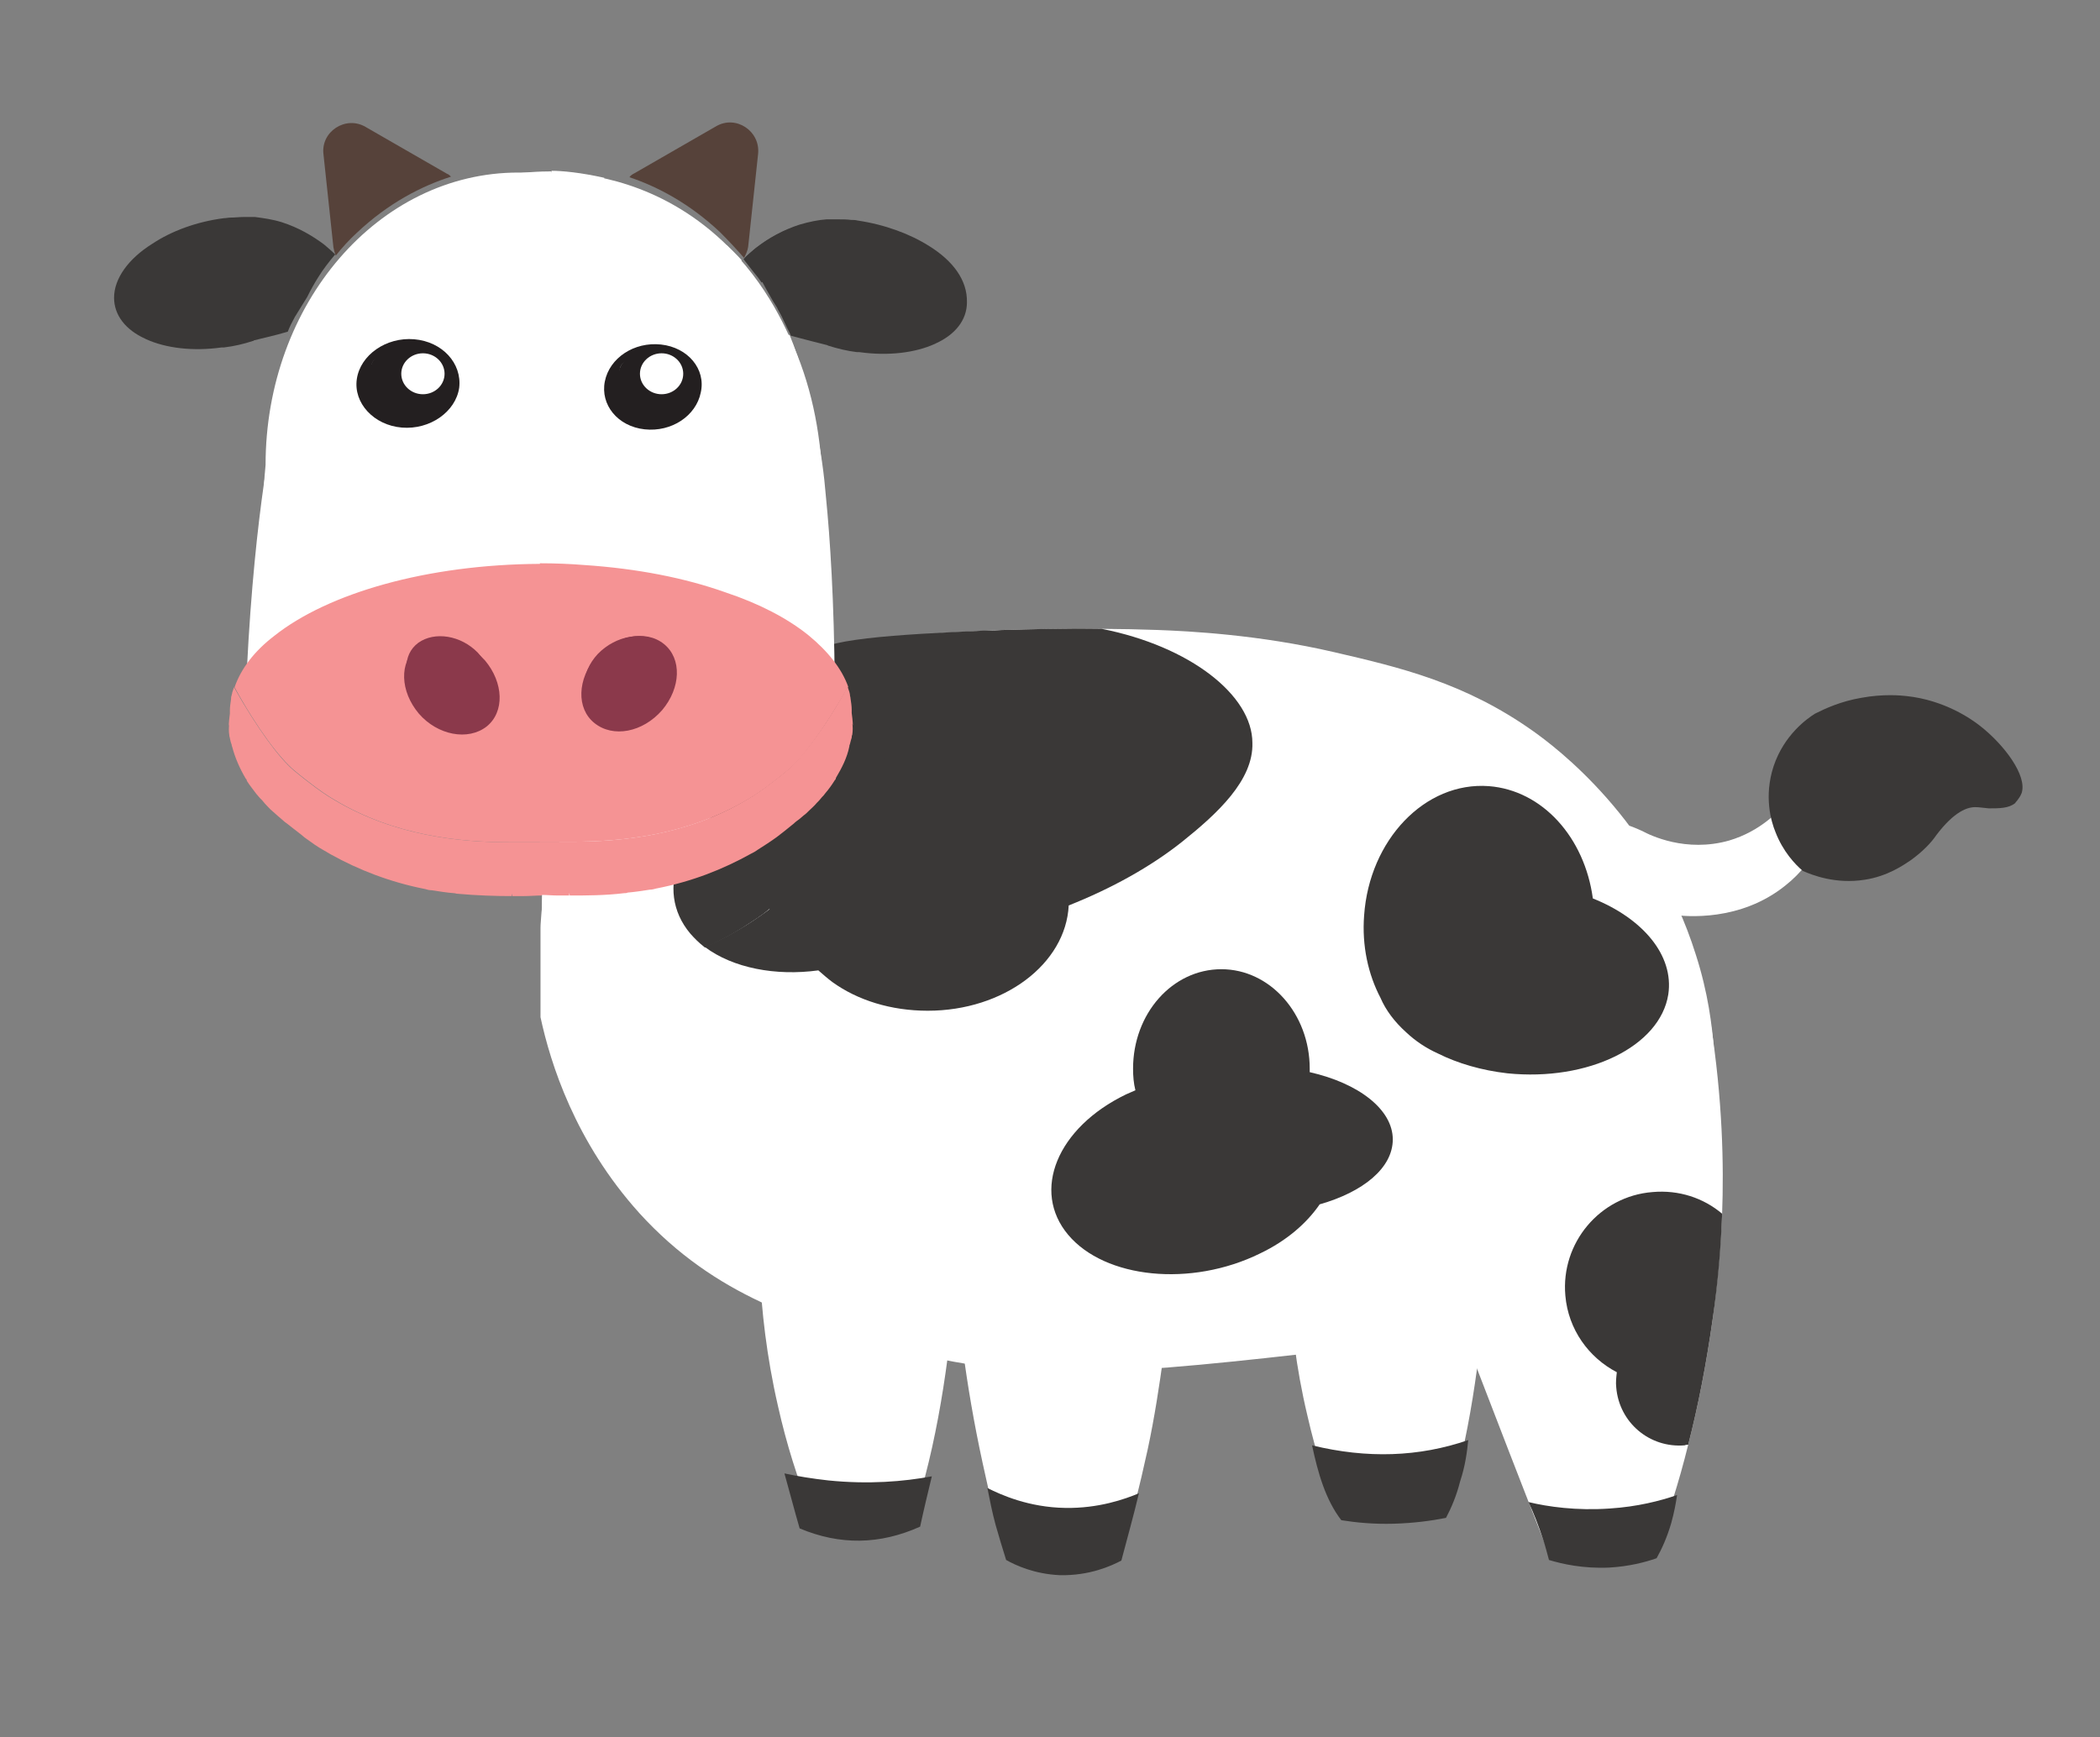 <?xml version="1.0" encoding="utf-8"?>
<!-- Generator: Adobe Illustrator 25.1.0, SVG Export Plug-In . SVG Version: 6.00 Build 0)  -->
<svg version="1.1" id="Layer_1" xmlns="http://www.w3.org/2000/svg" xmlns:xlink="http://www.w3.org/1999/xlink" x="0px" y="0px"
	 viewBox="0 0 359 297" style="enable-background:new 0 0 359 297;" xml:space="preserve">
<rect x="0" y="0" width="359" height="297" fill="#808080" stroke="none"/>
<style type="text/css">
	.st0{fill:#3A3837;}
	.st1{fill:#E2797E;}
	.st2{fill:#EAE4E4;fill-opacity:0;}
	.st3{fill:#FFFFFF;}
	.st4{fill:#F59394;}
	.st5{fill:none;}
	.st6{fill:#56423A;}
	.st7{fill:#231F20;}
	.st8{fill:#8B394B;}
</style>
<path class="st0" d="M173.6,143.3c0-5.1-5.8-9.6-14.2-11.5c0-0.2,0-0.4,0-0.6c0-9.4-6.8-17-15.1-17c-8.4,0-15.1,7.6-15.1,17
	c0,1.3,0.1,2.5,0.4,3.7c-0.5,0.2-1.1,0.5-1.6,0.7c-11.8,5.7-16.2,16.5-9.9,24s21,9,32.8,3.2c4.6-2.2,8-5.2,10.2-8.4
	C168.4,152.3,173.6,148.1,173.6,143.3z"/>
<path class="st1" d="M68.9,179.1"/>
<path class="st1" d="M49,182.8"/>
<path class="st2" d="M115.1,171c-1,0.3-1.9,0.7-2.9,1c-7.2,2.2-13.9,2.7-19.8,2.4c1.4,7,4.8,18.4,13.7,29.6
	c17.2,21.7,41.9,25.8,48.2,26.7c-5.9-3-14.7-8.6-22.6-18.1C118,196.1,115.6,178.2,115.1,171z"/>
<path class="st3" d="M125.6,149.3c0.7-0.4,1.3-0.7,1.9-1.1l0,0c0,0.1-0.1,0.3-0.1,0.4c-0.5,1.9-1.3,3.7-2.3,5.4
	c-0.1,0.1-0.2,0.2-0.2,0.4c-0.5,0.8-1.1,1.5-1.6,2.2c-0.2,0.2-0.4,0.5-0.6,0.7c-0.3,0.3-0.6,0.7-0.9,1c-1.2,1.3-2.2,1.7-2.1,2
	c0.1,0.2,0.5,0.1,0.8,0.5c0.3,0.3,0.2,0.8,0.1,1.3l0,0c0,0-0.6,0.3-1.7,0.8c-12.5,5.5-23.6,5.6-26.4,5.6c0.1-4.2,0.1-8.5,0.2-12.7
	c3.4,0.3,8.2,0.4,13.8-0.3c3-0.4,6.3-1,9.6-2.1C119.1,152.3,122.3,151,125.6,149.3z"/>
<path class="st4" d="M30.9,103.2"/>
<path class="st1" d="M72.3,160.5"/>
<path class="st1" d="M52.4,164.2"/>
<path class="st3" d="M125.6,144.1c0.7-0.4,1.3-0.7,1.9-1.1l0,0c0,0.1-0.1,0.3-0.1,0.4c-0.5,1.9-1.3,3.7-2.3,5.4
	c-0.1,0.1-0.2,0.2-0.2,0.4c-0.5,0.8-1.1,1.5-1.6,2.2c-0.2,0.2-0.4,0.5-0.6,0.7c-0.3,0.3-0.6,0.7-0.9,1c-1.2,1.3-2.2,1.7-2.1,2
	c0.1,0.2,0.5,0.1,0.8,0.5c0.3,0.3,0.2,0.8,0.1,1.3l0,0c0,0-0.6,0.3-1.7,0.8c-12.5,5.5-23.6,5.6-26.4,5.6c0.1-4.2,0.1-8.5,0.2-12.7
	c3.4,0.3,8.2,0.4,13.8-0.3c3-0.4,6.3-1,9.6-2.1C119.1,147.2,122.3,145.9,125.6,144.1z"/>
<g>
	<path class="st3" d="M310.9,144.6c-1.1,2-2.9,4.6-5.7,6.8c-7.7,6.2-17,5.3-19.2,5c-7.6-9-10.8-14.2-9.8-15.3c0.5-0.6,2-0.2,4.6,1
		c1.3,0.7,7.4,3.7,14.8,1.6c5.4-1.6,8.6-5.1,9.8-6.6C307.2,139.7,309.1,142.1,310.9,144.6z"/>
	<path class="st3" d="M247.3,258.4c-6.2,0.1-12.3,0.4-18.5,0.5c-1.9-4.6-3.8-10.3-5.3-16.9c-2-8.4-2.8-16-3.1-22.1
		c11.2-0.4,22.5-0.7,33.7-1.1C253,232.5,251.2,245.9,247.3,258.4z"/>
	<path class="st0" d="M247.2,259.5c-2.5,0.5-5.5,0.9-8.9,1c-3.5,0.1-6.5-0.2-9-0.6c-2.7-3.5-4-8.1-5-12.8c9.4,2.3,18.3,2,26.7-0.9
		c-0.2,2-0.5,4.4-1.4,7.1C249,255.7,248.1,257.8,247.2,259.5z"/>
	<path class="st0" d="M345.6,135.6c1-3-3-8.3-7.1-11.5c-1.4-1.1-6-4.4-12.6-5.1c-0.9-0.1-3.9-0.4-7.7,0.3c-3.5,0.6-6.1,1.8-7.9,2.7
		c-1.3,0.8-5.3,3.6-7.1,9c-1.7,5.2-0.4,9.5,0.3,11.2c1.3,3.4,3.4,5.6,4.7,6.7c1.6,0.7,5.6,2.3,10.6,1.5c3.9-0.6,6.6-2.5,7.8-3.3
		c2.1-1.5,3.6-3.1,4.4-4.3c3.1-4.1,5.4-4.9,6.9-4.8c0.4,0,1,0.1,2.1,0.2c1.8,0,3.4,0,4.5-0.9C344.5,137.2,345.2,136.6,345.6,135.6z"
		/>
	
		<ellipse transform="matrix(0.277 -0.961 0.961 0.277 -24.634 373.182)" class="st4" cx="235.6" cy="203" rx="10.8" ry="4.3"/>
	<path class="st3" d="M293,179.5c-0.9,5.5-2.5,9.4-3.7,11.8c-4.3,8.6-10.7,10.3-28.3,25.9c-3,2.6-2.7,2.5-3.7,3.3
		c-9.9,7.9-20.7,9.4-28.5,10.3c-35.6,4-53.4,6-76.1-0.4c-15.2-4.3-30.4-8.7-43.4-23c-11-12.2-15.2-25.6-16.9-33.5v-15.3
		c0-0.6,0.1-1.6,0.2-2.9c0.4-3.8,1.7-10.2,5.6-17.2c2.5-4.4,6-9.1,11-13.5c10.7-9.4,23.2-13.1,31.3-14.7c-0.9,4.1-0.3,6.9,0.5,8.8
		c0.9,2.2,2.2,3.2,2.7,5.8c0.5,3-0.4,5.5-1,6.8c-1.1,2.9-5.1,10.2-15.3,16.3l0,0c0,0.1-0.1,0.3-0.1,0.4c-0.5,1.9-1.3,3.7-2.3,5.4
		c-0.1,0.1-0.2,0.2-0.2,0.4c-0.5,0.8-1.1,1.5-1.6,2.2c-0.2,0.2-0.4,0.5-0.6,0.7c-0.3,0.3-0.6,0.7-0.9,1c-0.4,0.4-0.8,0.9-1.3,1.3
		c-0.3,0.3-0.6,0.5-0.8,0.8c-0.2,0.2-0.5,0.4-0.7,0.6c-0.3,0.3-0.7,0.6-1,0.8c0.3,0.4,0.5,0.8,0.9,1.2c6.4-2.8,13.2-7,19.3-13.3
		c15.9-16.2,17.5-35.7,17.8-40.8c-0.4,0-0.8,0-1.2,0c5.3-0.4,10.9-0.8,16.8-1c1.2,0,2.6-0.1,4.3-0.1c8-0.2,16.6-0.1,22,0.1
		c5.5,0.2,17.4,0.8,30.3,3.8c11.2,2.6,22.3,5.2,34,13.5c3.8,2.7,20.6,15.2,27.8,38.2C292,169.7,292.7,175.4,293,179.5z"/>
	<path class="st0" d="M272.3,153.6c-1.4-10.4-8.6-18.5-17.8-19.2c-10.9-0.8-20.4,9.2-21.3,22.1c-0.4,5.2,0.7,10.1,2.8,14.1
		c0.9,2.1,2.4,4.1,4.4,5.9c1.6,1.5,3.4,2.7,5.4,3.6c3.4,1.7,7.5,2.9,11.9,3.4c13.8,1.4,26.1-4.6,27.5-13.5
		C286.2,163.3,280.8,157,272.3,153.6z"/>
	<path class="st0" d="M238.1,194.8c0-5.1-5.8-9.6-14.2-11.5c0-0.2,0-0.4,0-0.6c0-9.4-6.8-17-15.1-17c-8.4,0-15.1,7.6-15.1,17
		c0,1.3,0.1,2.5,0.4,3.7c-0.5,0.2-1.1,0.5-1.6,0.7c-11.8,5.7-16.2,16.5-9.9,24s21,9,32.8,3.2c4.6-2.2,8-5.2,10.2-8.4
		C233,203.8,238.1,199.7,238.1,194.8z"/>
	<path class="st0" d="M189.6,144c0-5.1-5.8-9.6-14.2-11.5c0-0.2,0-0.4,0-0.6c0-9.4-6.8-17-15.1-17c-8.4,0-15.1,7.6-15.1,17
		c0,1.3,0.1,2.5,0.4,3.7c-0.5,0.2-1.1,0.5-1.6,0.7c-11.8,5.7-16.2,16.5-9.9,24s21,9,32.8,3.2c4.6-2.2,8-5.2,10.2-8.4
		C184.4,153,189.6,148.8,189.6,144z"/>
	<g>
		<path class="st3" d="M191.7,265.7c-6.6,0.1-13.2,0.2-19.8,0.3c-1.4-4.9-2.7-10.2-3.9-15.8c-1.5-6.9-2.6-13.4-3.4-19.5
			c11.4,0.4,22.9,0.7,34.3,1.1c-0.7,5-1.5,10.4-2.7,16C194.8,254.2,193.3,260.2,191.7,265.7z"/>
		<path class="st0" d="M191.7,266.8c-1.7,0.9-5.4,2.6-10.5,2.5c-4.4-0.2-7.6-1.7-9.2-2.6c-0.6-1.9-1.2-3.9-1.8-6
			c-0.6-2.2-1-4.3-1.4-6.3c2.4,1.2,7.1,3.3,13.3,3.4c5.7,0.1,10.2-1.5,12.6-2.5C193.8,259.1,192.7,263,191.7,266.8z"/>
	</g>
	<path class="st0" d="M188.3,107.5c-7-0.1-12.6,0.1-16.5,0.2c-0.8,0-1.5,0.1-2.4,0.1c0,0-0.5,0-1,0c-15,0.7-28.9,1.4-29.6,4.4
		c-0.3,1.5,2.3,4.2,15.1,9.5c-2.1,7.9-6.3,18-14.9,27.1c-5.9,6.2-12.3,10.4-18.5,13.1c4.8,3.6,12.1,5,19.4,4c0.8,0.7,1.6,1.4,2.4,2
		c4.3,3.1,10,4.9,16.3,4.9c13,0,23.6-8,24.1-18c7.3-2.9,14-6.6,19.4-10.9c6-4.8,12.2-10.5,12-16.9
		C214.1,118.9,203.5,110.5,188.3,107.5z"/>
	<path class="st3" d="M292.3,207.9c-0.2,5.7-0.7,11.7-1.6,17.9c-1.1,7.8-2.5,15-4.2,21.6c-1.6,6.5-3.5,12.3-5.4,17.5
		c-5.4,0.3-10.8,0.5-16.3,0.8c-0.6-1.5-3.5-9-4.1-10.5c-3.6-9.2-7.9-20.5-11.5-29.7c6.9-6.8,14.2-14.5,21.5-23.3
		c7.8-9.3,14.4-18.3,20.1-26.8C292,184.4,292.8,195.4,292.3,207.9z"/>
	<path class="st0" d="M292.3,207.9c-0.2,5.7-0.7,11.7-1.6,17.9c-1.1,7.8-2.5,15-4.2,21.6c-0.2,0-0.4,0-0.6,0.1
		c-6,0.5-11.2-3.9-11.7-9.9c-0.1-0.9,0-1.7,0.1-2.6c-4.8-2.5-8.3-7.3-8.8-13.1c-0.8-9,5.9-17,14.9-17.7
		C284.9,203.8,289.1,205.3,292.3,207.9z"/>
	<path class="st3" d="M294.4,207.5c-0.1,2-0.4,8.9-1.6,17.9c-1.1,7.8-2.5,15-4.2,21.6c-1.6,6.5-3.5,12.3-5.4,17.5
		c-5.4,0.3-10.8,0.5-16.3,0.8c-1.4-3.5-2.6-7-4.1-10.5c-3.2-7.8-6.6-17-10-26.3c6.7-8.7,13.4-17.6,20.1-26.8
		c6.7-9.1,13.2-18.1,19.5-27C294.5,188,294.7,199.3,294.4,207.5z"/>
	<path class="st0" d="M283.2,266.4c-2,0.7-4.7,1.4-8.1,1.6c-4.4,0.2-8-0.6-10.3-1.3c-0.3-1.1-0.6-2.3-1-3.5
		c-0.8-2.4-1.6-4.5-2.5-6.4c3.3,0.8,8.2,1.5,13.9,1.1c4.7-0.3,8.6-1.3,11.5-2.3c-0.2,1.4-0.5,3-1,4.8
		C285,262.8,284.1,264.8,283.2,266.4z"/>
	<path class="st0" d="M294.4,207.5c-0.2,5.7-0.7,11.7-1.6,17.9c-1.1,7.8-2.5,15-4.2,21.6c-0.2,0-0.4,0-0.6,0.1
		c-6,0.5-11.2-3.9-11.7-9.9c-0.1-0.9,0-1.7,0.1-2.6c-4.8-2.5-8.3-7.3-8.8-13.1c-0.8-9,5.9-17,14.9-17.7
		C287,203.4,291.2,204.8,294.4,207.5z"/>
	<path class="st3" d="M249.3,225.5"/>
</g>
<g>
	<path class="st0" d="M148.2,109.4c0.3,0,0.5-0.1,0.5-0.1S148.5,109.3,148.2,109.4z"/>
	<path class="st0" d="M152.1,121.9c-0.1-2.7-0.8-7.2-4-12.5l0,0c-1,0.1-3.2,0.5-6.9,1c-0.3,1.6-0.4,3-0.4,4.3l0,0
		c-6.7,1.8-11.7,8.5-11.7,16.5c0,1.3,0.1,2.5,0.4,3.7c-0.5,0.2-1.1,0.5-1.6,0.7c-11.8,5.7-16.2,16.5-9.9,24c0.7,0.8,1.5,1.6,2.4,2.3
		l0,0l0.1,0.1l0,0c2.4-1.1,4.8-2.3,7.2-3.9c0.5-0.3,1.2-0.8,2-1.3l0.1-0.1c0.5-0.3,1-0.7,1.6-1.2c0.1-0.1,0.3-0.2,0.4-0.3
		c0.3-0.3,0.7-0.5,1.1-0.8c0.3-0.3,0.7-0.5,1-0.8c0.1,0,0.1-0.1,0.2-0.1c2.3-1.9,4-3.6,4.9-4.6l0,0
		C144.1,143.4,152.7,134.1,152.1,121.9z"/>
</g>
<g>
	<path class="st3" d="M128.7,134.7c-23.5,0.2-47,0.4-70.5,0.6C47.8,118.6,43.4,100,45.4,79.5c0-27.6,19.3-50,43.2-50h7.2
		c4.8,0.2,16.8,1.5,27.7,11.7c7.9,7.4,11.3,15.9,12.8,19.5C148.7,91.8,130.9,130,128.7,134.7z"/>
	<path class="st5" d="M132.9,52.3L132.9,52.3C133,52.4,132.9,52.4,132.9,52.3L132.9,52.3z"/>
	<path class="st0" d="M158.9,42.1L158.9,42.1c-3.3-2.1-7.6-3.7-12.3-4.4c-0.4-0.1-0.7-0.1-1.1-0.1c-0.7-0.1-1.5-0.1-2.2-0.1
		c-0.4,0-0.7,0-1.1,0c-0.3,0-0.6,0-0.9,0c-1.4,0.1-2.9,0.4-4.6,0.9c-2.8,0.9-5.3,2.3-7.2,3.8c-0.9,0.7-1.7,1.4-2.4,2.1
		c0.6,0.8,1.2,1.5,1.8,2.3c0.5,0.6,0.9,1.1,1.3,1.7c1.1-0.6,2.6-1.5,4.6-2.2c1.6-0.5,3.5-1,5.7-1.1c1.2-0.1,2.3-0.1,3.4,0
		c0.2,0,0.4,0,0.7,0.1c0.2,0,0.5,0.1,0.8,0.1c0.5,0.1,1,0.2,1.5,0.3c0.3,0,0.5,0.1,0.8,0.2c3.3,0.7,6.1,1.9,8.2,3.2l0,0
		c2.5,1.6,3.9,3.4,3.5,5c-0.4,1.4-2.1,2.4-4.7,2.9c-0.1,0-0.1,0-0.2,0c-2.6,0.4-5.9,0.3-9.4-0.5c0,0,0,0-0.1,0s-0.1,0-0.2,0
		c-1.2-0.3-2.3-0.6-3.4-1h-0.1c-1.5-0.4-3.5-1.1-6.2-1.9c-0.8-0.2-1.5-0.5-2.2-0.7c0.5,0.9,1,1.9,1.4,2.8c0.3,0.7,0.7,1.3,0.9,1.9
		c2.6,0.7,4.6,1.2,6.2,1.6c0.1,0,0.1,0.1,0.2,0.1c1.6,0.5,3.2,0.9,4.9,1.1c0.1,0,0.2,0,0.3,0h0.1c5,0.7,9.6,0.1,12.9-1.4
		c0.1,0,0.1-0.1,0.2-0.1c3.3-1.5,5.3-4,5.3-7C165.4,47.9,162.9,44.6,158.9,42.1z"/>
	<path class="st6" d="M127.2,44.1c0.3-0.6,0.6-1.2,0.7-1.9l1.7-15.9c0.4-3.9-3.8-6.7-7.2-4.7l-13.9,8c-0.4,0.2-0.7,0.4-0.9,0.7
		c4.8,1.6,10.3,4.5,15.5,9.4C124.6,41.2,126,42.7,127.2,44.1z"/>
	<path class="st0" d="M54.4,47.4c0.8-1.3,1.8-2.6,2.9-3.9c-0.6-0.6-1.2-1.1-1.9-1.7c-2-1.5-4.4-2.9-7.2-3.8
		c-1.6-0.5-3.1-0.7-4.6-0.9c-0.3,0-0.6,0-0.9,0s-0.7,0-1.1,0c-0.7,0-1.4,0.1-2.2,0.1c-0.4,0-0.7,0.1-1.1,0.1
		c-4.7,0.6-9,2.2-12.3,4.4c-4,2.5-6.5,5.9-6.5,9.2c0,3,2,5.5,5.3,7c0.1,0,0.1,0.1,0.2,0.1c3.3,1.5,7.9,2.1,12.9,1.4h0.1
		c0.1,0,0.2,0,0.3,0c1.7-0.2,3.4-0.6,4.9-1.1c0.1,0,0.1,0,0.2-0.1c1.5-0.4,3.5-0.8,5.8-1.5c0.3-0.8,0.7-1.6,1.2-2.5
		c0.7-1.1,1.4-2.3,2.1-3.4C53.1,49.6,53.7,48.5,54.4,47.4z"/>
	<path class="st6" d="M61,39.8c5.4-5.1,11.1-8,16.1-9.6c-0.2-0.2-0.4-0.4-0.7-0.5l-13.9-8c-3.4-2-7.7,0.8-7.2,4.7L57,42.3
		c0.1,0.5,0.2,0.9,0.4,1.4C58.5,42.3,59.7,41,61,39.8z"/>
	<path class="st0" d="M133,52.4c0.7,0.2,1.4,0.4,2.2,0.7c2.7,0.9,4.7,1.5,6.2,1.9h0.1c1.1,0.4,2.2,0.7,3.4,1c0.1,0,0.1,0,0.2,0
		c0,0,0,0,0.1,0c3.5,0.8,6.8,0.9,9.4,0.5c0.1,0,0.1,0,0.2,0c2.6-0.4,4.3-1.4,4.7-2.9c0.4-1.6-1-3.4-3.5-5l0,0
		c-2.1-1.3-4.9-2.5-8.2-3.2c-0.3-0.1-0.5-0.1-0.8-0.2c-0.5-0.1-1-0.2-1.5-0.3c-0.3,0-0.5-0.1-0.8-0.1c-0.2,0-0.4-0.1-0.7-0.1
		c-1-0.1-2.2-0.1-3.4,0c-2.1,0.2-4.1,0.6-5.7,1.1c-2,0.7-3.6,1.5-4.6,2.2c0.5,0.7,1,1.4,1.5,2.2C132.2,51,132.6,51.7,133,52.4z"/>
	<path class="st3" d="M109.7,61.3c-0.9,0.6-1.1,1.8-0.5,2.7c0.6,0.9,1.8,1.1,2.7,0.5s1.1-1.8,0.5-2.7
		C111.7,61,110.5,60.7,109.7,61.3z"/>
	<path class="st3" d="M67.8,61.6c-0.8,0.6-1,1.8-0.4,2.7c0.6,0.8,1.8,1,2.7,0.4c0.8-0.6,1-1.8,0.4-2.7S68.6,60.9,67.8,61.6z"/>
	<g>
		<path class="st3" d="M21.6,103.4"/>
		<path class="st3" d="M52.5,105.6c7.7-4.9,15.5-5.4,19.3-5.7c5.3-0.4,9.5,0.3,11.3,0.6c3.9,0.7,7.1,1.9,9.6,2.9l1.6-74.1
			c-1.8,0-5,0.1-9,0.8c0.3,1.8-0.5,3.8-2.3,4.9l-12.5,7.4c-2.4,1.4-5.4,0.5-6.6-1.7c-0.9,0.8-1.8,1.6-2.7,2.5c1.3,1.4,2.3,2.8,3,3.8
			c-0.3,2.1-0.6,4.2-0.9,6.2c-1.8,0.4-4.6,1-8,1.7c-1,0.2-1.9,0.4-2.8,0.6c-2.1,4.5-3.4,9.1-4.7,13.9c-1.5,5.5-2.2,9.9-2.7,13.4
			c-1,7-2.2,17.6-2.9,31.8C45.2,110.3,49.9,107.3,52.5,105.6z M67.7,64.3c0.6-4,3.9-6.8,7.4-6.3s5.8,4.2,5.2,8.2
			c-0.6,4-3.9,6.8-7.4,6.3S67.1,68.3,67.7,64.3z"/>
		<path class="st3" d="M142.7,116.9c-0.1-14.2-0.8-24.9-1.5-31.9c-0.3-3.6-0.8-8-2.1-13.6c-1.1-4.9-2.2-9.5-4.1-14.1
			c-0.9-0.2-1.8-0.5-2.8-0.7c-3.4-0.9-6.1-1.6-7.9-2.1c-0.2-2.1-0.4-4.2-0.7-6.3c0.8-1,1.8-2.3,3.2-3.7c-0.8-0.9-1.7-1.8-2.6-2.6
			c-1.4,2.1-4.4,3-6.7,1.4l-12.1-7.9c-1.8-1.1-2.4-3.1-2.1-5c-4-0.9-7.2-1.2-9-1.2l-1.6,74.1c2.5-0.9,5.7-1.9,9.7-2.5
			c1.8-0.2,6-0.7,11.3-0.1c3.8,0.4,11.6,1.3,19,6.5C135.2,109.2,139.8,112.4,142.7,116.9z M113.8,73.4c-3.5,0.4-6.7-2.6-7.1-6.6
			s2.1-7.6,5.6-8s6.7,2.6,7.1,6.6S117.3,73,113.8,73.4z"/>
	</g>
	<path class="st7" d="M70.8,58c-4.8-0.4-9.2,2.7-9.8,6.8c-0.6,4.1,2.9,7.9,7.7,8.3c4.8,0.4,9.2-2.7,9.8-6.8
		C79,62.1,75.6,58.4,70.8,58z M67.7,64.3c-1.1,0.6-2.8,0.5-3.7-0.4c-0.8-0.8-0.7-2.1,0.6-2.8c1.1-0.6,2.8-0.5,3.7,0.4
		S69,63.7,67.7,64.3z"/>
	<path class="st7" d="M113,58.9c-4.6-0.5-8.8,2.3-9.6,6.3c-0.8,4,2.2,7.7,6.8,8.2s8.8-2.3,9.6-6.3C120.7,63.1,117.6,59.4,113,58.9z
		 M109.9,64.9c-1.2,0.6-2.7,0.4-3.5-0.5c-0.8-0.9-0.5-2.1,0.7-2.7c1.2-0.6,2.7-0.4,3.5,0.5C111.2,63.1,110.9,64.3,109.9,64.9z"/>
	<circle class="st7" cx="108.7" cy="63.9" r="2.9"/>
	<circle class="st7" cx="66.2" cy="63.3" r="2.9"/>
	<ellipse class="st3" cx="72.3" cy="63.9" rx="3.7" ry="3.5"/>
	<ellipse class="st3" cx="113.1" cy="63.9" rx="3.7" ry="3.5"/>
	<path class="st0" d="M130.2,48c-0.8-1.3-1.8-2.6-2.9-3.9c0.6-0.6,1.2-1.1,1.9-1.7c2-1.5,4.4-2.9,7.2-3.8c1.6-0.5,3.1-0.7,4.6-0.9
		c0.3,0,0.6,0,0.9,0s0.7,0,1.1,0c0.7,0,1.4,0.1,2.2,0.1c0.4,0,0.7,0.1,1.1,0.1c4.7,0.6,9,2.2,12.3,4.4c4,2.5,6.5,5.9,6.5,9.2
		c0,3-2,5.5-5.3,7c-0.1,0-0.1,0.1-0.2,0.1c-3.3,1.5-7.9,2.1-12.9,1.4h-0.1c-0.1,0-0.2,0-0.3,0c-1.7-0.2-3.4-0.6-4.9-1.1
		c-0.1,0-0.1,0-0.2-0.1c-1.5-0.4-3.5-0.8-5.8-1.5c-0.3-0.8-0.7-1.6-1.2-2.5c-0.7-1.1-1.4-2.3-2.1-3.4
		C131.4,50.2,130.8,49.1,130.2,48z"/>
	<path class="st4" d="M99.9,96.6c-2.5-0.2-5-0.3-7.6-0.3v0.1c-19.3,0.1-36.2,5-45.4,12.3c-3.4,2.6-5.7,5.6-6.8,8.8
		c3.9,7.1,7.7,12.1,10.2,14.2c1.3,1.1,2.9,2.3,2.9,2.3c1.3,1,2.7,2,4.1,2.8c10.2,6.1,21.3,7.2,30,7.2h0.4c0.3,0,0.7,0,1,0
		c1.1,0,2.6,0,3.7,0v-0.1c1.1,0,2.9,0,4,0c0.3,0,0.7,0,1,0h0.4c8.7,0,19.7-1.1,30-7.2c1.4-0.8,2.8-1.8,4.1-2.8c0,0,1.6-1.2,2.9-2.3
		c2.4-2,6.2-7.1,10.2-14.2c-1.1-3.1-3.5-6.1-6.8-8.8c-3.6-2.9-8.4-5.4-14.1-7.3C117.1,98.8,108.9,97.2,99.9,96.6z M109.8,112.9
		c4.3-3.7,9.1-3.9,10.7-0.4c1.6,3.5-0.6,9.3-4.8,13s-9.1,3.9-10.7,0.4C103.3,122.4,105.5,116.6,109.8,112.9z M64.5,112.5
		c1.6-3.5,6.4-3.3,10.7,0.4s6.4,9.5,4.8,13c-1.6,3.5-6.4,3.3-10.7-0.4C65,121.9,62.9,116,64.5,112.5z"/>
	<rect x="60.9" y="108.9" class="st4" width="65.1" height="24.5"/>
	<path class="st8" d="M83.2,124.2c3.1-2.5,2.9-7.5-0.3-11.3c-3.4-3.7-8.5-4.7-11.6-2.2c-3.1,2.5-2.9,7.5,0.3,11.3
		C74.8,125.7,80,126.7,83.2,124.2z"/>
	<path class="st8" d="M113.2,121.4c3.2-3.8,3.4-8.8,0.3-11.3c-3.1-2.5-8.2-1.5-11.6,2.2c-3.2,3.8-3.4,8.8-0.3,11.3
		C104.8,126.2,109.9,125.2,113.2,121.4z"/>
	<path class="st8" d="M81.9,120.8c2.8-2.1,2.6-6.1-0.2-9.2c-2.9-3-7.4-3.7-10.2-1.7c-2.8,2.1-2.6,6.1,0.2,9.2
		C74.5,122.2,79,122.9,81.9,120.8z"/>
	<path class="st8" d="M112.9,119.8c3-3.2,3.1-7.6,0.2-9.8c-3-2.2-7.8-1.4-10.9,1.8c-3,3.2-3.1,7.6-0.2,9.8
		C105.1,123.9,109.9,123.1,112.9,119.8z"/>
	<path class="st4" d="M134.7,131.6c-1.3,1.1-2.9,2.3-2.9,2.3c-1.3,1-2.7,2-4.1,2.8c-10.2,6.1-21.3,7.2-30,7.2h-0.4c-0.3,0-0.7,0-1,0
		c-1.2,0-2.9,0-4,0v0.1c-1.1,0-2.6,0-3.7,0c-0.3,0-0.7,0-1,0h-0.4c-8.7,0-19.7-1.1-30-7.2c-1.4-0.8-2.8-1.8-4.1-2.8
		c0,0-1.6-1.2-2.9-2.3c-2.4-2-6.2-7.1-10.2-14.2c-0.1,0.3-0.2,0.6-0.3,0.9c0,0.2-0.1,0.3-0.1,0.5c-0.1,0.2-0.1,0.4-0.1,0.6
		c-0.1,0.7-0.2,1.4-0.2,1.9c0,0.2,0,0.4,0,0.6l0,0c-0.2,1.5-0.2,2.2-0.2,2.2s0-0.1,0.1-0.4c-0.1,0.5-0.1,1.3,0,1.9
		c0,0.2,0.1,0.4,0.1,0.5c0.1,0.4,0.1,0.6,0.3,1.1c0,0.2,0.1,0.4,0.1,0.4c0.5,1.9,1.3,3.7,2.3,5.4c0.1,0.1,0.2,0.2,0.2,0.4
		c0.5,0.8,1.1,1.5,1.6,2.2c0.2,0.2,0.4,0.5,0.6,0.7c0.3,0.3,0.6,0.6,0.9,1c0.4,0.4,0.8,0.9,1.3,1.3c0.3,0.3,0.6,0.5,0.9,0.8
		c0.2,0.2,0.5,0.4,0.7,0.6c0.3,0.3,0.7,0.6,1,0.8c1.1,0.9,2.1,1.6,2.9,2.3c1.1,0.8,2.2,1.6,3.3,2.2c0.4,0.2,0.8,0.5,1.2,0.7
		c4.7,2.6,10,4.7,16.1,5.9c0.3,0.1,0.7,0.2,1.1,0.2c1.3,0.2,2.5,0.4,3.8,0.5c0.2,0,0.4,0.1,0.6,0.1c3.3,0.3,6.5,0.4,9.3,0.4
		c0-0.2,0.1-0.3,0.1-0.5c0,0.1,0,0.3,0,0.5c0.2,0,0.5,0,0.8,0s0.6,0,0.9,0c0.1,0,0.1,0,0.2,0c1.1,0,2.1-0.1,3.1-0.1V153
		c0.9,0,1.8,0.1,2.8,0.1c0.1,0,0.1,0,0.2,0c0.3,0,0.6,0,0.9,0c0.3,0,0.6,0,0.8,0c0-0.2,0-0.3,0-0.5c0,0.2,0.1,0.3,0.1,0.5
		c2.8,0,6,0,9.3-0.4c0.2,0,0.4,0,0.6-0.1c1.2-0.1,2.5-0.3,3.8-0.5c0.4,0,0.7-0.1,1.1-0.2c6.2-1.2,11.4-3.3,16.1-5.9
		c0.4-0.2,0.8-0.4,1.2-0.7c1.1-0.7,2.2-1.4,3.3-2.2c0.8-0.6,1.8-1.4,2.9-2.3c0.3-0.3,0.6-0.5,1-0.8c0.2-0.2,0.5-0.4,0.7-0.6
		c0.3-0.2,0.6-0.5,0.9-0.8c0.4-0.4,0.9-0.8,1.3-1.3c0.3-0.3,0.6-0.6,0.9-1c0.2-0.2,0.4-0.4,0.6-0.7c0.6-0.7,1.1-1.4,1.6-2.2
		c0.1-0.1,0.2-0.2,0.2-0.4c1-1.7,1.9-3.4,2.3-5.4c0-0.1,0-0.2,0.1-0.4c0.1-0.5,0.2-0.7,0.3-1.1c0-0.1,0-0.3,0.1-0.5
		c0.1-0.7,0.1-1.4,0-1.9c0.1,0.3,0.1,0.4,0.1,0.4s0-0.8-0.2-2.2l0,0c0-0.2,0-0.4,0-0.6c0-0.6-0.1-1.2-0.2-1.9c0-0.2-0.1-0.4-0.1-0.6
		c0-0.2-0.1-0.4-0.1-0.5c-0.1-0.3-0.2-0.6-0.3-0.9C141,124.5,137.1,129.5,134.7,131.6z M39.4,123L39.4,123c0-0.1,0-0.1,0-0.2
		C39.4,122.9,39.4,123,39.4,123C39.4,123.1,39.4,123,39.4,123z M145.5,122.9L145.5,122.9C145.5,123,145.5,123,145.5,122.9
		c0,0,0-0.1,0-0.2C145.5,122.8,145.5,122.9,145.5,122.9z"/>
</g>
<path class="st4" d="M39.4,123L39.4,123C39.4,123,39.4,123.1,39.4,123c0,0,0-0.1,0-0.2C39.4,122.9,39.4,123,39.4,123z"/>
<path class="st4" d="M145.5,122.9L145.5,122.9c0-0.1,0-0.1,0-0.2C145.5,122.9,145.5,122.9,145.5,122.9
	C145.5,123,145.5,123,145.5,122.9z"/>
<path class="st3" d="M156.8,257.2c-6.2,0.1-12.3,0.4-18.5,0.5c-1.9-4.8-3.8-10.6-5.3-17.3c-2-8.7-2.8-16.5-3.1-22.7
	c11.2-0.4,22.5-0.8,33.7-1.1C162.5,230.5,160.7,244.4,156.8,257.2z"/>
<path class="st0" d="M157.3,261c-6.9,3.1-13.7,3.2-20.6,0.3c-0.9-3.1-1.7-6.2-2.6-9.4c2.3,0.5,4.8,0.9,7.5,1.2
	c6.9,0.7,12.9,0.2,17.7-0.7C158.6,255.3,157.9,258.2,157.3,261z"/>
</svg>
